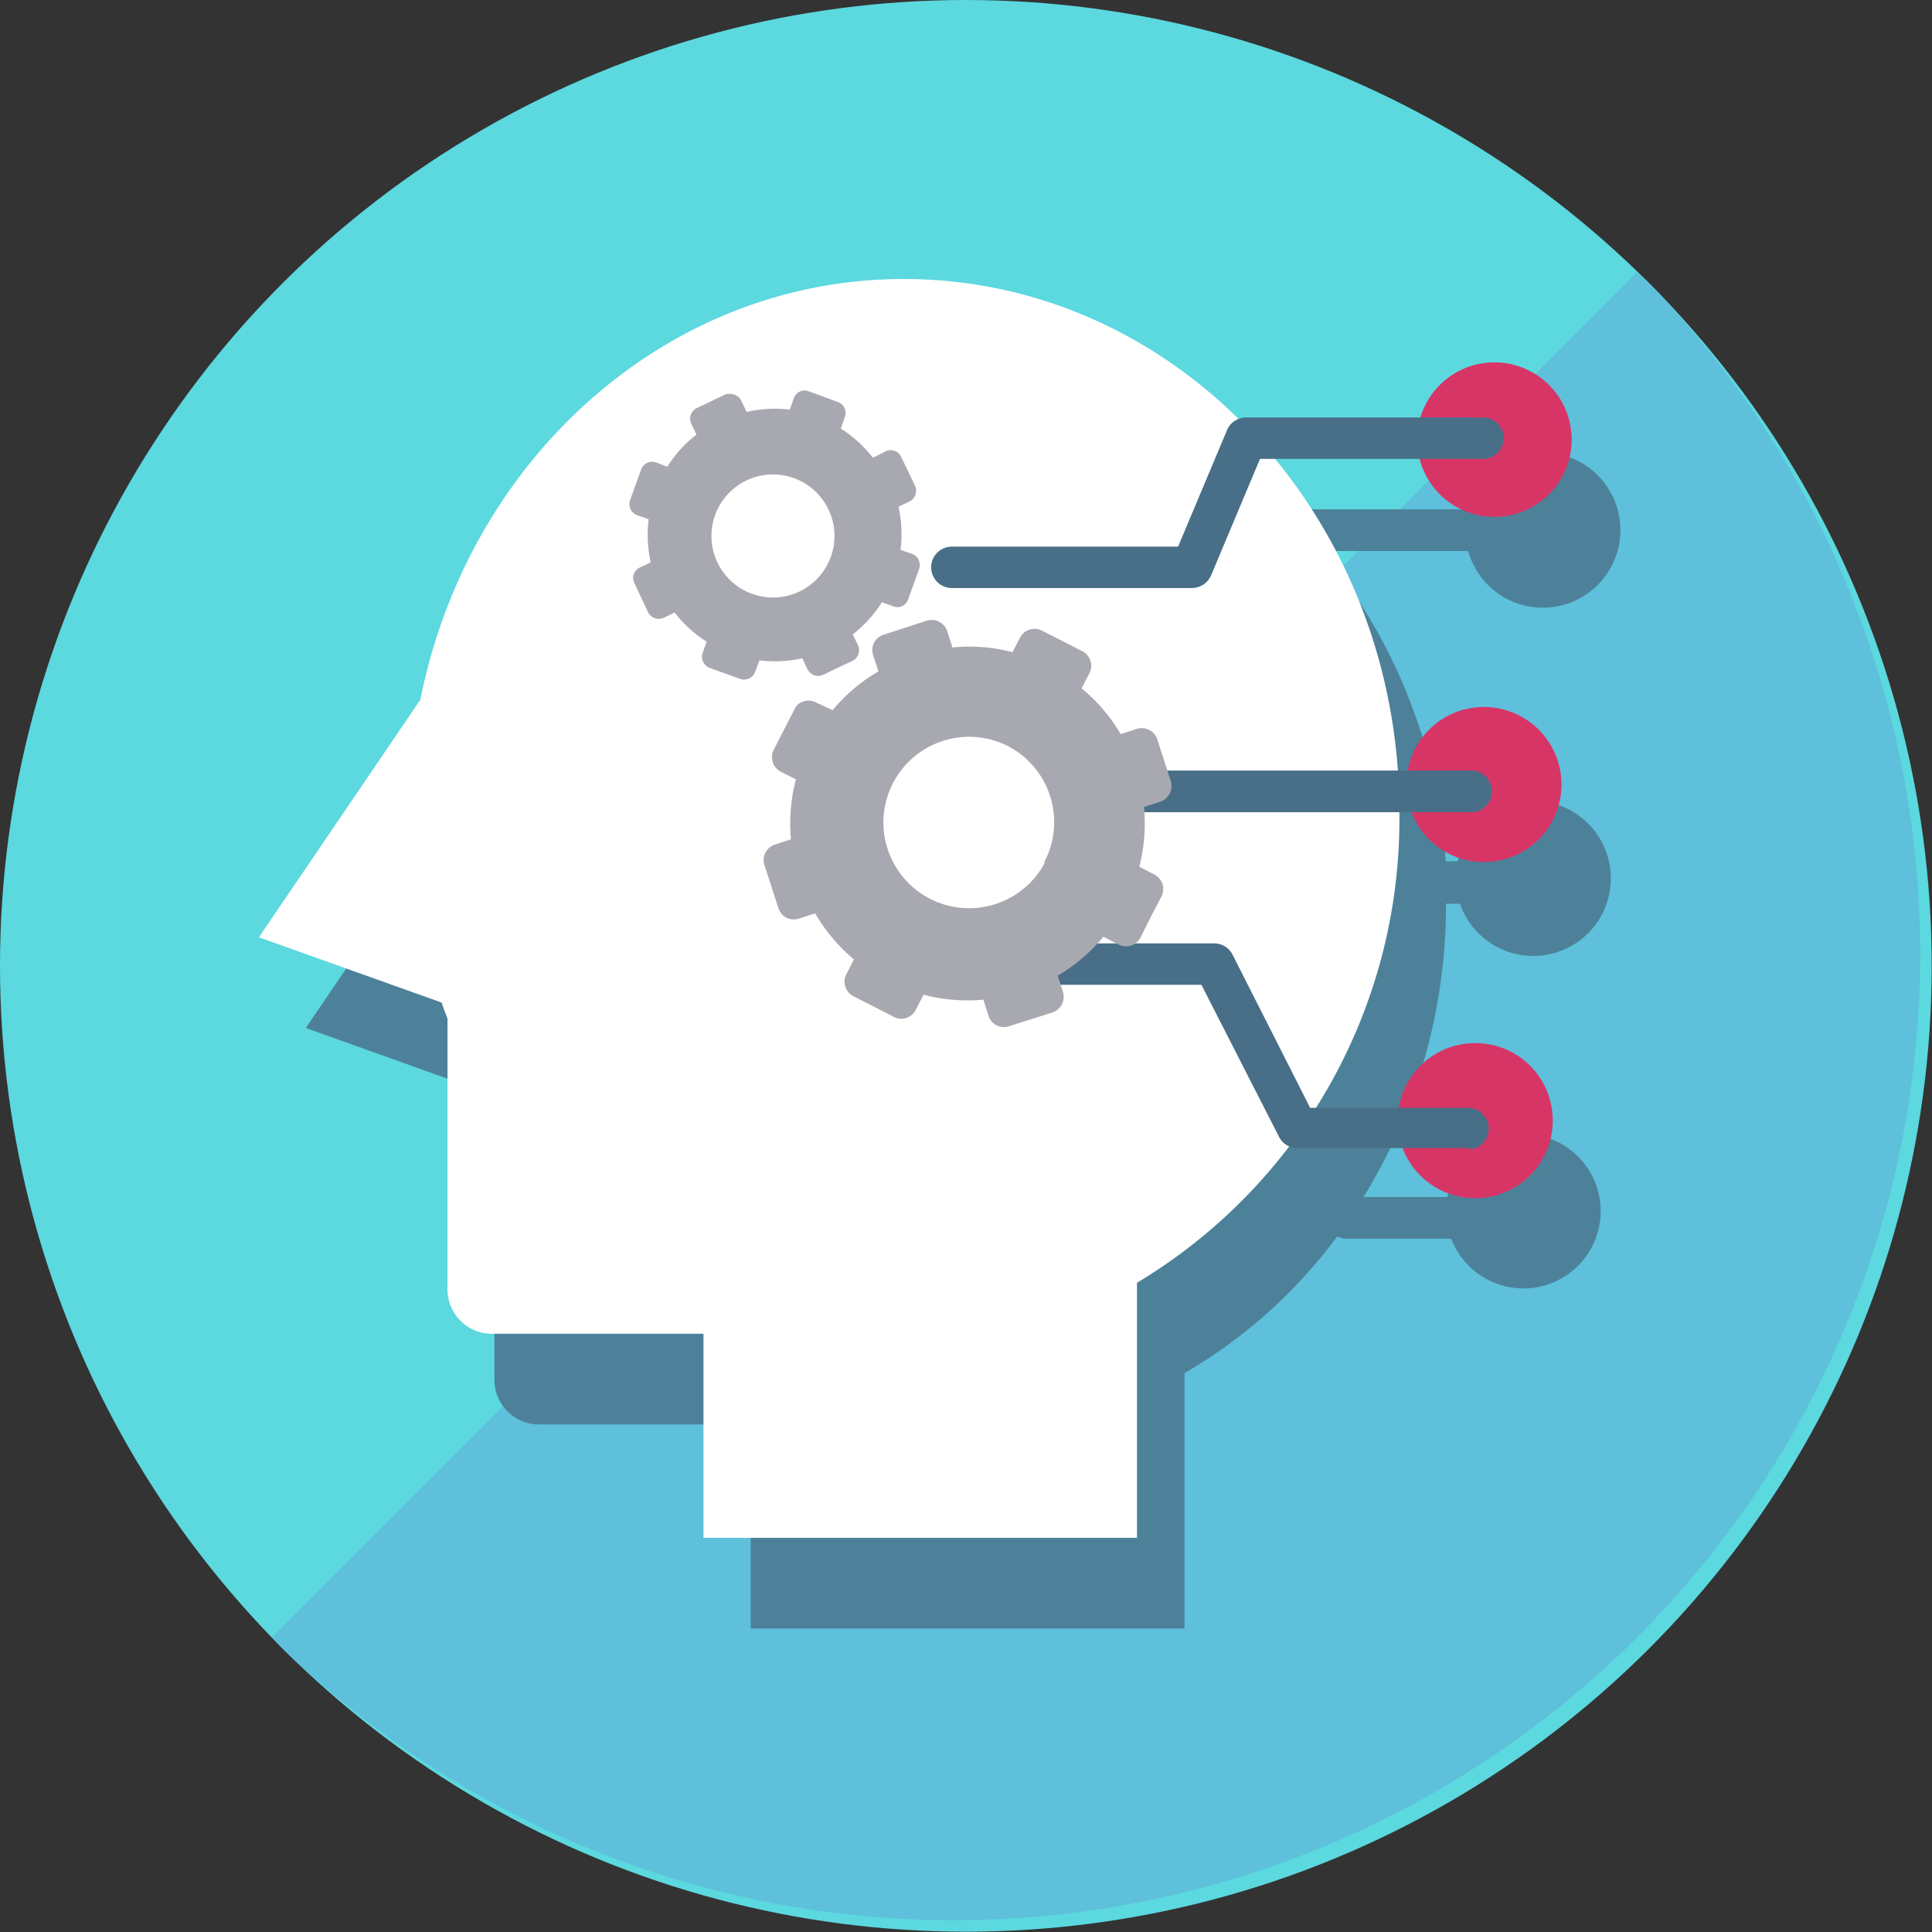 <svg xmlns="http://www.w3.org/2000/svg" viewBox="0 0 66.27 66.27"><rect x="0" y="0" width="66.27" height="66.27" fill="#333333" stroke="none"/><defs><style>.cls-1{fill:#5cd8df;}.cls-2{fill:#5ec0db;}.cls-3{fill:#4d819a;}.cls-3,.cls-5,.cls-7{fill-rule:evenodd;}.cls-4{fill:#fff;}.cls-5{fill:#d83567;}.cls-6{fill:#486f87;}.cls-7{fill:#a8a9b0;}</style></defs><g id="圖層_2" data-name="圖層 2"><g id="圖層_1-2" data-name="圖層 1"><circle class="cls-1" cx="33.13" cy="33.13" r="33.13"/><path class="cls-2" d="M9.33,56.16c.12.14.24.27.37.4A33.14,33.14,0,0,0,56.56,9.7l-.4-.37Z"/><path class="cls-3" d="M49.6,31h.48A2.66,2.66,0,1,0,50,29.54h-.41A18.88,18.88,0,0,0,45.36,18.9h5a2.66,2.66,0,1,0,0-1.43h-6a.82.82,0,0,0-.27.06,16.25,16.25,0,0,0-11.48-4.85c-8.14,0-14.94,6.18-16.58,14.43l-5.54,8.15,6.28,2.25.19.54v9.29a1.53,1.53,0,0,0,1.53,1.52h7.26v7H40.63V47.1a17.37,17.37,0,0,0,5.24-4.69.65.65,0,0,0,.28.08h3.63a2.65,2.65,0,1,0-.13-1.43H46.77A19.12,19.12,0,0,0,49.6,31Z"/><path class="cls-4" d="M48,27.85c0-10.09-7.6-18.28-17-18.28-8.14,0-14.94,6.18-16.58,14.43L8.88,32.15l6.27,2.24c.06.19.13.37.2.55v9.29a1.52,1.52,0,0,0,1.52,1.52h7.26v7H39V44A18.53,18.53,0,0,0,48,27.85Z"/><path class="cls-5" d="M51.26,12.43a2.65,2.65,0,1,0,2.65,2.65,2.65,2.65,0,0,0-2.65-2.65Z"/><path class="cls-5" d="M50.91,24.25a2.66,2.66,0,1,0,2.65,2.65A2.66,2.66,0,0,0,50.91,24.25Z"/><path class="cls-5" d="M50.6,35.78a2.66,2.66,0,1,0,2.66,2.65,2.65,2.65,0,0,0-2.66-2.65Z"/><path class="cls-6" d="M40.88,20.17H32.65a.71.71,0,0,1,0-1.42h7.76l1.68-4a.71.71,0,0,1,.66-.43h8.12a.71.71,0,1,1,0,1.42H43.22l-1.68,4A.72.72,0,0,1,40.88,20.17Z"/><path class="cls-6" d="M50.54,27.86H38.3a.72.72,0,0,1,0-1.43H50.54a.72.72,0,0,1,0,1.43Z"/><path class="cls-6" d="M50.43,39.38H44.5a.7.7,0,0,1-.63-.39l-2.66-5.21H32.87a.71.71,0,0,1,0-1.42h8.78a.7.7,0,0,1,.63.39L44.94,38h5.49a.72.72,0,0,1,0,1.43Z"/><path class="cls-7" d="M30.31,15.52l-.37.18a4.3,4.3,0,0,0-1.1-1l.14-.4a.4.4,0,0,0-.24-.51l-1-.37a.39.39,0,0,0-.51.24l-.14.39a4.35,4.35,0,0,0-1.48.08l-.18-.38a.41.41,0,0,0-.31-.23.54.54,0,0,0-.22,0l-1,.48a.4.4,0,0,0-.19.53l.18.38a4.14,4.14,0,0,0-1,1.1l-.39-.15a.4.4,0,0,0-.51.25l-.38,1.05a.41.41,0,0,0,.24.51l.4.14a4.35,4.35,0,0,0,.07,1.48l-.38.18h0a.39.39,0,0,0-.18.53l.47,1a.41.41,0,0,0,.54.19l.37-.18a4.3,4.3,0,0,0,1.1,1l-.14.39a.41.41,0,0,0,.24.51l1.06.38a.4.4,0,0,0,.5-.24l.15-.4a4.29,4.29,0,0,0,1.47-.07l.18.38a.41.41,0,0,0,.53.19l.56-.27.45-.21a.41.41,0,0,0,.19-.54l-.18-.37a4.3,4.3,0,0,0,1-1.1l.4.14a.38.38,0,0,0,.5-.24l.38-1.05a.41.41,0,0,0-.24-.51l-.4-.14a4.34,4.34,0,0,0-.07-1.48l.38-.18a.41.41,0,0,0,.19-.53l-.48-1A.4.4,0,0,0,30.31,15.52Zm-2.89,4.77a2.11,2.11,0,1,1,1-2.81A2.11,2.11,0,0,1,27.42,20.29Z"/><path class="cls-7" d="M35,21.85l-.27.52a5.76,5.76,0,0,0-2.06-.16l-.18-.56a.56.56,0,0,0-.7-.36l-1.48.48a.55.55,0,0,0-.36.7l.18.56a5.85,5.85,0,0,0-1.57,1.33L28,24.1a.57.57,0,0,0-.54,0,.52.52,0,0,0-.21.23l-.71,1.39a.56.56,0,0,0,.24.75l.52.26a6,6,0,0,0-.17,2.06l-.55.18a.56.56,0,0,0-.36.7l.48,1.48a.55.55,0,0,0,.7.36l.56-.18a6,6,0,0,0,1.33,1.58l-.26.51h0a.56.56,0,0,0,.24.75l1.39.71a.55.55,0,0,0,.75-.24l.27-.52a5.94,5.94,0,0,0,2.05.17l.18.56a.55.55,0,0,0,.7.35l1.49-.47a.57.57,0,0,0,.36-.71l-.18-.55a6.08,6.08,0,0,0,1.57-1.34l.52.27a.56.56,0,0,0,.75-.24l.39-.78.32-.61A.56.56,0,0,0,39.6,30l-.52-.27a5.93,5.93,0,0,0,.16-2.05l.56-.18a.57.57,0,0,0,.36-.7l-.48-1.49A.57.57,0,0,0,39,25l-.56.18a5.89,5.89,0,0,0-1.34-1.57l.27-.52a.56.56,0,0,0-.24-.75l-1.39-.71A.56.56,0,0,0,35,21.85Zm.84,7.74a2.94,2.94,0,1,1-1.27-4A2.94,2.94,0,0,1,35.81,29.59Z"/></g></g></svg>